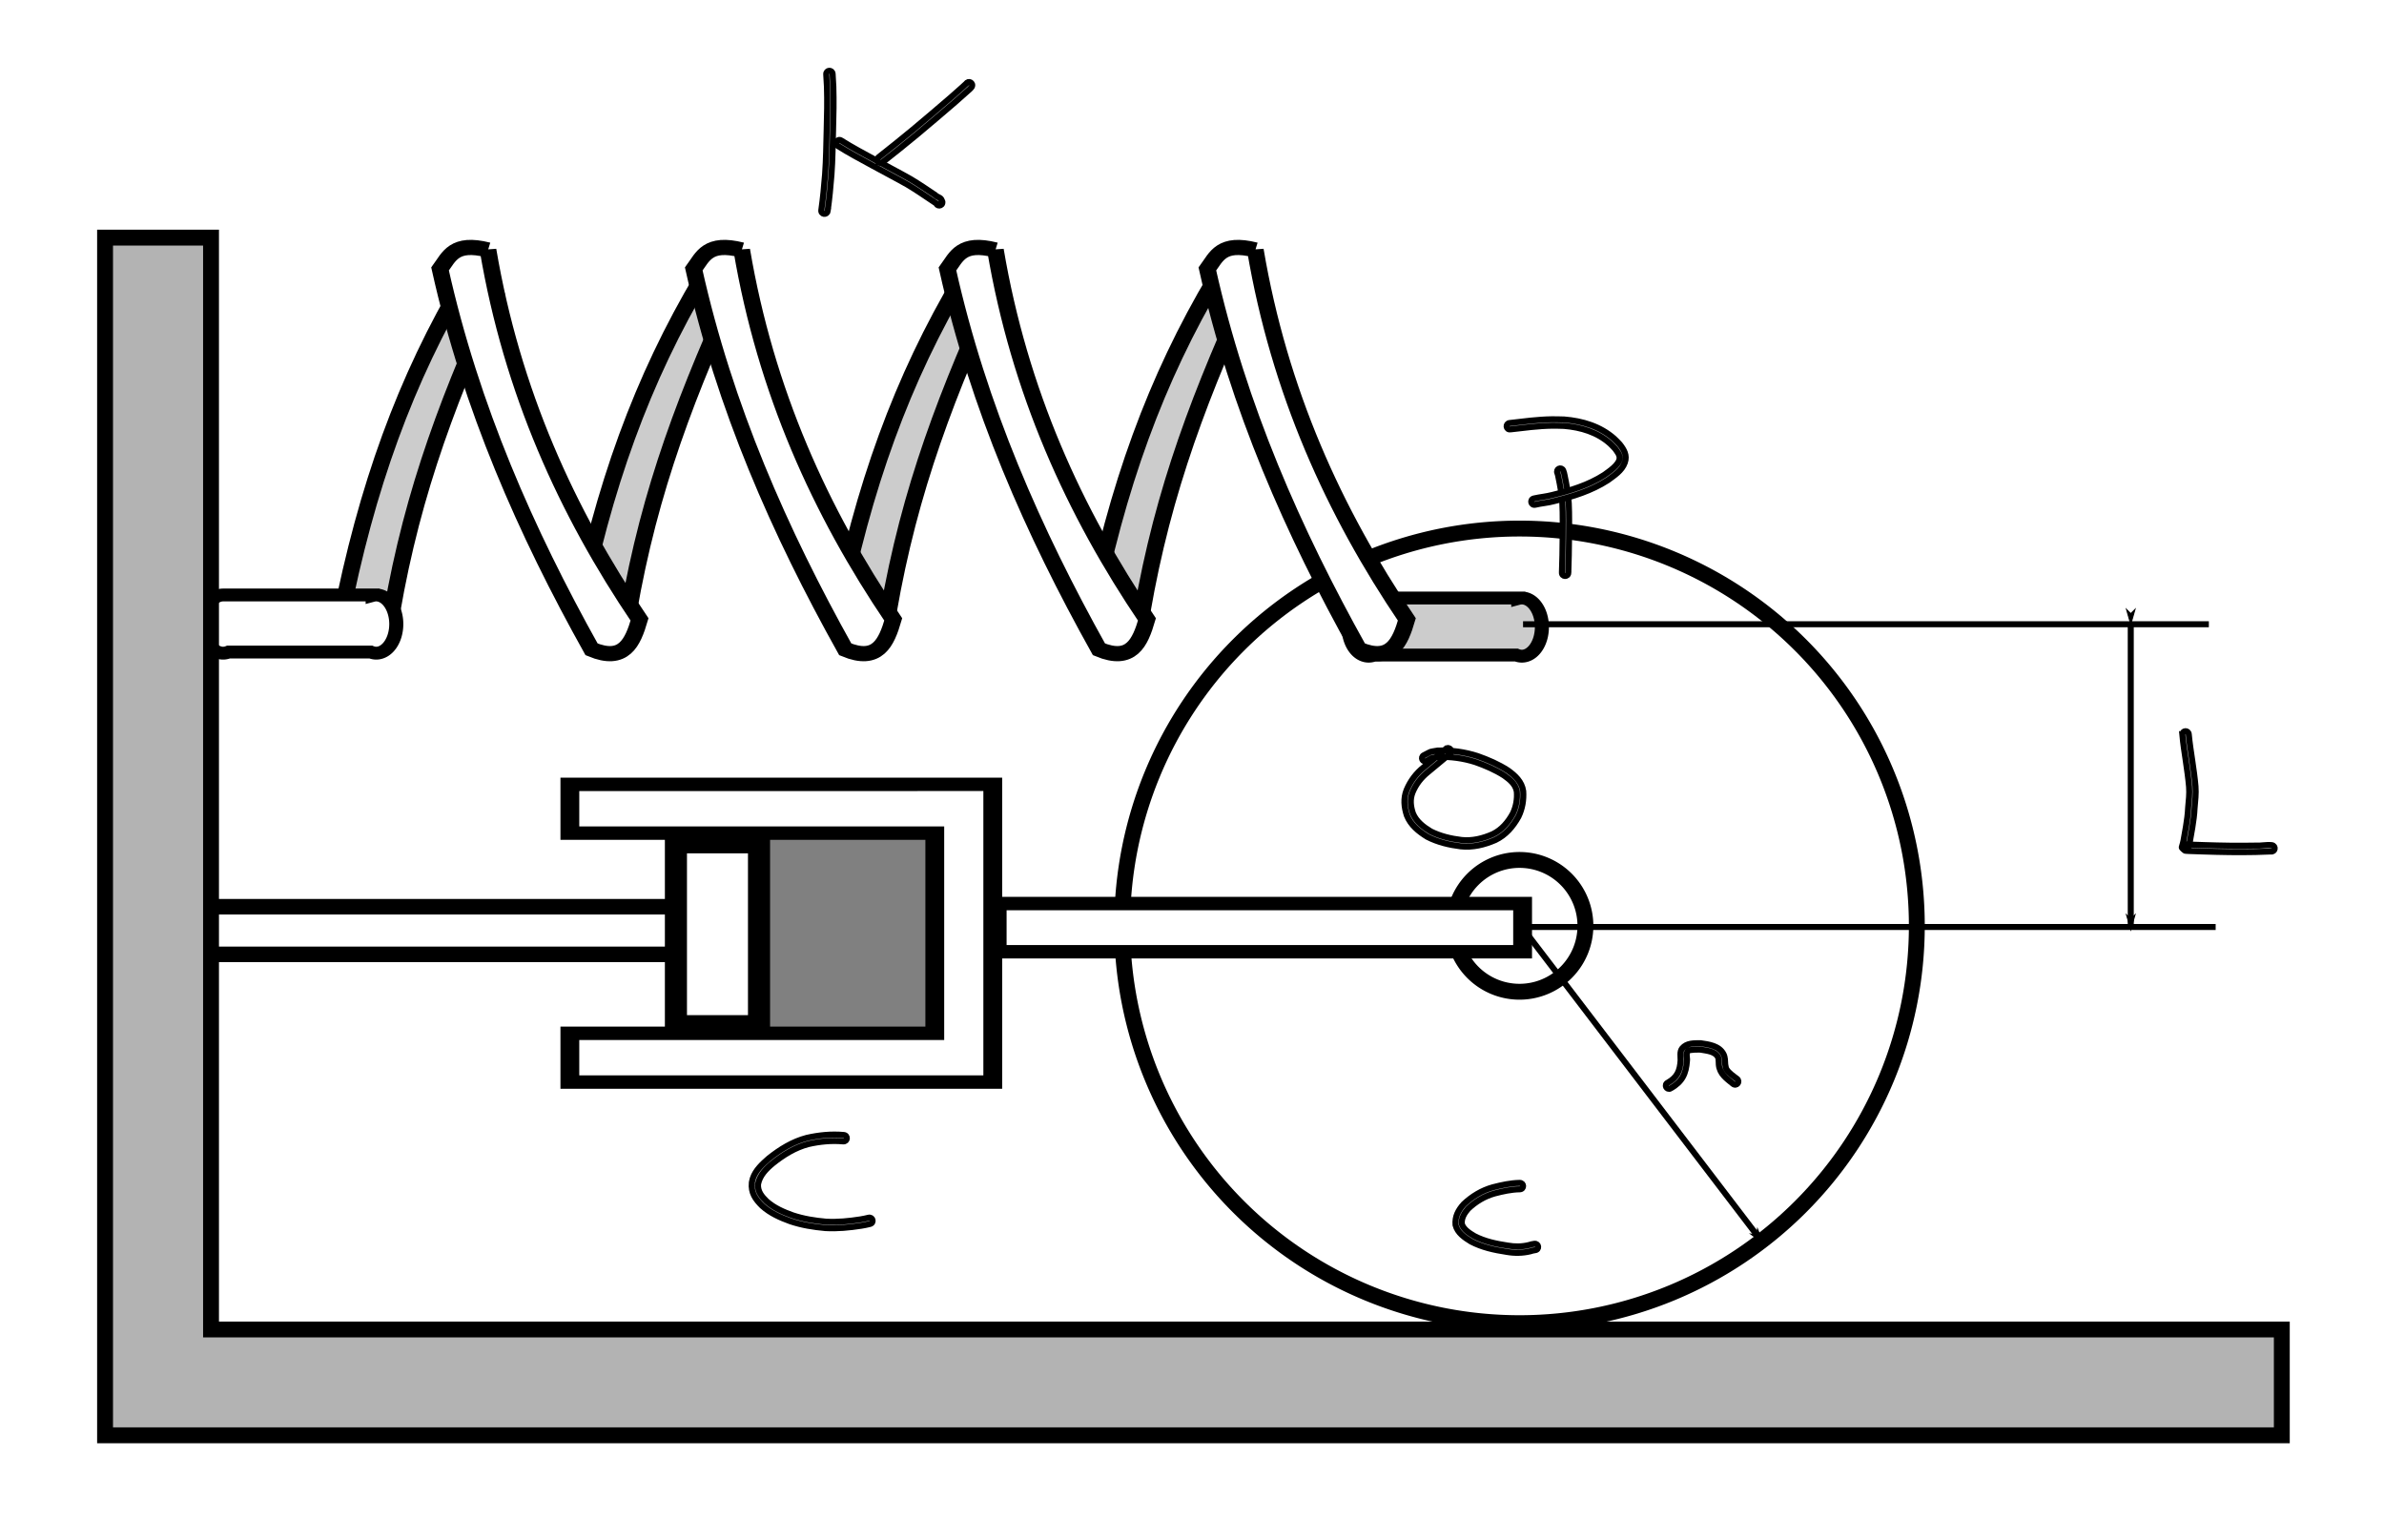 <?xml version="1.0" encoding="UTF-8" standalone="no"?>
<svg
   xmlns:dc="http://purl.org/dc/elements/1.1/"
   xmlns:cc="http://creativecommons.org/ns#"
   xmlns:rdf="http://www.w3.org/1999/02/22-rdf-syntax-ns#"
   xmlns:svg="http://www.w3.org/2000/svg"
   xmlns="http://www.w3.org/2000/svg"
   xmlns:sodipodi="http://sodipodi.sourceforge.net/DTD/sodipodi-0.dtd"
   xmlns:inkscape="http://www.inkscape.org/namespaces/inkscape"
   width="153.345mm"
   height="99.09mm"
   viewBox="0 0 153.345 99.09"
   version="1.1"
   id="svg1217"
   inkscape:version="1.0.1 (3bc2e813f5, 2020-09-07)"
   sodipodi:docname="Din_Corpo_2.svg">
  <defs
     id="defs1211">
    <marker
       style="overflow:visible"
       id="marker3226"
       refX="0"
       refY="0"
       orient="auto"
       inkscape:stockid="Arrow1Lend"
       inkscape:isstock="true">
      <path
         transform="matrix(-0.8,0,0,-0.8,-10,0)"
         style="fill:#000000;fill-opacity:1;fill-rule:evenodd;stroke:#000000;stroke-width:1pt;stroke-opacity:1"
         d="M 0,0 5,-5 -12.5,0 5,5 Z"
         id="path3224" />
    </marker>
    <marker
       style="overflow:visible"
       id="marker3216"
       refX="0"
       refY="0"
       orient="auto"
       inkscape:stockid="Arrow1Lend"
       inkscape:isstock="true">
      <path
         transform="matrix(-0.8,0,0,-0.8,-10,0)"
         style="fill:#000000;fill-opacity:1;fill-rule:evenodd;stroke:#000000;stroke-width:1pt;stroke-opacity:1"
         d="M 0,0 5,-5 -12.5,0 5,5 Z"
         id="path3214" />
    </marker>
    <marker
       style="overflow:visible"
       id="Arrow1Lstart"
       refX="0"
       refY="0"
       orient="auto"
       inkscape:stockid="Arrow1Lstart"
       inkscape:isstock="true">
      <path
         transform="matrix(0.8,0,0,0.8,10,0)"
         style="fill:#000000;fill-opacity:1;fill-rule:evenodd;stroke:#000000;stroke-width:1pt;stroke-opacity:1"
         d="M 0,0 5,-5 -12.5,0 5,5 Z"
         id="path2806" />
    </marker>
  </defs>
  <sodipodi:namedview
     id="base"
     pagecolor="#ffffff"
     bordercolor="#666666"
     borderopacity="1.0"
     inkscape:pageopacity="0.0"
     inkscape:pageshadow="2"
     inkscape:zoom="0.98994949"
     inkscape:cx="241.09409"
     inkscape:cy="145.64066"
     inkscape:document-units="mm"
     inkscape:current-layer="layer5"
     inkscape:document-rotation="0"
     showgrid="false"
     showguides="true"
     inkscape:guide-bbox="true"
     inkscape:snap-global="false"
     inkscape:window-width="1920"
     inkscape:window-height="1017"
     inkscape:window-x="-8"
     inkscape:window-y="-8"
     inkscape:window-maximized="1"
     inkscape:pagecheckerboard="0">
    <sodipodi:guide
       position="91.14,57.773"
       orientation="1,0"
       id="guide2752" />
    <sodipodi:guide
       position="121.624,58.361"
       orientation="1,0"
       id="guide2802" />
  </sodipodi:namedview>
  <g
     inkscape:groupmode="layer"
     id="layer5"
     inkscape:label="fundo"
     transform="translate(28.431,18.274)">
    <rect
       style="fill:#ffffff;stroke:#ffffff;stroke-width:0.206"
       id="rect1568"
       width="153.14"
       height="98.884"
       x="-28.328"
       y="-18.172" />
  </g>
  <g
     inkscape:label="Layer 1"
     inkscape:groupmode="layer"
     id="layer1"
     transform="translate(-23.519,-51.025)">
    <path
       id="path2602"
       style="fill:#ffffff;stroke:#000000;stroke-width:1.021"
       d="m 121.258,85.025 a 25.556,25.556 0 0 0 -25.556,25.556 25.556,25.556 0 0 0 25.556,25.556 25.556,25.556 0 0 0 25.556,-25.556 25.556,25.556 0 0 0 -25.556,-25.556 z m 0,21.316 a 4.239,4.239 0 0 1 4.239,4.239 4.239,4.239 0 0 1 -4.239,4.239 4.239,4.239 0 0 1 -4.239,-4.239 4.239,4.239 0 0 1 4.239,-4.239 z" />
    <g
       transform="matrix(0,-1.459,1.598,0,-148.772,212.863)"
       id="g6265"
       style="stroke-width:0.955">
      <path
         inkscape:export-ydpi="96"
         inkscape:export-xdpi="96"
         style="fill:#cccccc;fill-opacity:1;stroke:#000000;stroke-width:0.566;stroke-miterlimit:4;stroke-dasharray:none"
         d="m 84.559,162.91 a 1.282,0.809 0 0 0 -1.282,-0.809 1.282,0.809 0 0 0 -1.283,0.809 1.282,0.809 0 0 0 0.05,0.221 v 5.722 a 1.282,0.809 0 0 0 -0.05,0.219 1.282,0.809 0 0 0 1.283,0.809 1.282,0.809 0 0 0 1.282,-0.809 1.282,0.809 0 0 0 -0.021,-0.142 h 0.021 z"
         id="path1619"
         inkscape:connector-curvature="0" />
      <path
         inkscape:export-ydpi="96"
         inkscape:export-xdpi="96"
         style="fill:#cccccc;stroke:#000000;stroke-width:0.669;stroke-linecap:butt;stroke-linejoin:miter;stroke-miterlimit:4;stroke-dasharray:none;stroke-opacity:1"
         d="m 82.921,123.439 c 5.549,0.771 9.853,2.191 15.003,4.316 0.651,-0.538 1.212,-0.408 0.771,-1.177 -4.495,-2.442 -9.241,-4.009 -15.106,-5.057 -0.809,0.284 -0.806,1.06 -0.668,1.918 z"
         id="path1606"
         inkscape:connector-curvature="0"
         sodipodi:nodetypes="ccccc" />
      <path
         sodipodi:nodetypes="ccccc"
         inkscape:connector-curvature="0"
         id="path823"
         d="m 82.921,153.638 c 5.549,0.771 9.853,2.191 15.003,4.316 0.651,-0.538 1.212,-0.408 0.771,-1.177 -4.495,-2.442 -9.241,-4.009 -15.106,-5.057 -0.809,0.284 -0.806,1.06 -0.668,1.918 z"
         style="fill:#cccccc;stroke:#000000;stroke-width:0.669;stroke-linecap:butt;stroke-linejoin:miter;stroke-miterlimit:4;stroke-dasharray:none;stroke-opacity:1" />
      <path
         style="fill:#cccccc;stroke:#000000;stroke-width:0.669;stroke-linecap:butt;stroke-linejoin:miter;stroke-miterlimit:4;stroke-dasharray:none;stroke-opacity:1"
         d="m 82.921,143.425 c 5.549,0.771 9.853,2.191 15.003,4.316 0.651,-0.538 1.212,-0.408 0.771,-1.177 -4.495,-2.442 -9.241,-4.009 -15.106,-5.057 -0.809,0.284 -0.806,1.06 -0.668,1.918 z"
         id="path827"
         inkscape:connector-curvature="0"
         sodipodi:nodetypes="ccccc" />
      <path
         sodipodi:nodetypes="ccccc"
         inkscape:connector-curvature="0"
         id="path817-3"
         d="m 99.904,147.885 c -6.241,0.966 -11.549,3.166 -16.29,6.098 -1.022,-0.273 -1.912,-0.63 -1.318,-1.931 5.174,-2.637 10.64,-4.85 16.769,-6.098 0.54,0.36 1.219,0.567 0.838,1.931 z"
         style="fill:#ffffff;stroke:#000000;stroke-width:0.669;stroke-linecap:butt;stroke-linejoin:miter;stroke-miterlimit:4;stroke-dasharray:none;stroke-opacity:1" />
      <path
         style="fill:#ffffff;stroke:#000000;stroke-width:0.669;stroke-linecap:butt;stroke-linejoin:miter;stroke-miterlimit:4;stroke-dasharray:none;stroke-opacity:1"
         d="m 99.904,158.347 c -6.241,0.966 -11.549,3.166 -16.29,6.098 -1.022,-0.273 -1.912,-0.63 -1.318,-1.931 5.174,-2.637 10.64,-4.85 16.769,-6.098 0.54,0.36 1.219,0.567 0.838,1.931 z"
         id="path825"
         inkscape:connector-curvature="0"
         sodipodi:nodetypes="ccccc" />
      <path
         sodipodi:nodetypes="ccccc"
         inkscape:connector-curvature="0"
         id="path839-6"
         d="m 82.921,132.964 c 5.549,0.771 9.853,2.191 15.003,4.316 0.651,-0.538 1.212,-0.408 0.771,-1.177 -4.495,-2.442 -9.241,-4.009 -15.106,-5.057 -0.809,0.284 -0.806,1.06 -0.668,1.918 z"
         style="fill:#cccccc;stroke:#000000;stroke-width:0.669;stroke-linecap:butt;stroke-linejoin:miter;stroke-miterlimit:4;stroke-dasharray:none;stroke-opacity:1" />
      <path
         style="fill:#ffffff;stroke:#000000;stroke-width:0.669;stroke-linecap:butt;stroke-linejoin:miter;stroke-miterlimit:4;stroke-dasharray:none;stroke-opacity:1"
         d="m 99.904,137.673 c -6.241,0.966 -11.549,3.166 -16.29,6.098 -1.022,-0.273 -1.912,-0.63 -1.318,-1.931 5.174,-2.637 10.64,-4.85 16.769,-6.098 0.54,0.36 1.219,0.567 0.838,1.931 z"
         id="path829"
         inkscape:connector-curvature="0"
         sodipodi:nodetypes="ccccc" />
      <path
         sodipodi:nodetypes="ccccc"
         inkscape:connector-curvature="0"
         id="path833"
         d="m 99.904,127.461 c -6.241,0.966 -11.549,3.166 -16.29,6.098 -1.022,-0.273 -1.912,-0.63 -1.318,-1.931 5.174,-2.637 10.64,-4.85 16.769,-6.098 0.54,0.36 1.219,0.567 0.838,1.931 z"
         style="fill:#ffffff;stroke:#000000;stroke-width:0.669;stroke-linecap:butt;stroke-linejoin:miter;stroke-miterlimit:4;stroke-dasharray:none;stroke-opacity:1" />
      <path
         inkscape:connector-curvature="0"
         id="path1610"
         d="m 84.692,116.797 a 1.282,0.809 0 0 0 -1.282,-0.809 1.282,0.809 0 0 0 -1.283,0.809 1.282,0.809 0 0 0 0.05,0.221 v 5.722 a 1.282,0.809 0 0 0 -0.05,0.219 1.282,0.809 0 0 0 1.283,0.809 1.282,0.809 0 0 0 1.282,-0.809 1.282,0.809 0 0 0 -0.021,-0.142 h 0.021 z"
         style="fill:#ffffff;stroke:#000000;stroke-width:0.566;stroke-miterlimit:4;stroke-dasharray:none" />
    </g>
    <g
       id="layer1-9"
       inkscape:label="Layer 1"
       transform="matrix(2.047,0,0,1.459,-120.564,-48.871)"
       style="stroke-width:0.844">
      <rect
         style="fill:#ffffff;stroke:#000000;stroke-width:0.591;stroke-miterlimit:4;stroke-dasharray:none"
         id="rect1718"
         width="16.51"
         height="2.125"
         x="101.722"
         y="108.305" />
      <rect
         style="fill:#ffffff;stroke:#000000;stroke-width:0.685;stroke-miterlimit:4;stroke-dasharray:none"
         id="rect1731"
         width="15.094"
         height="2.1"
         x="76.875"
         y="108.445" />
      <rect
         y="104.8"
         x="92.554"
         height="9.227"
         width="7.206"
         id="rect3464"
         style="fill:#808080;stroke:#808080;stroke-width:0.591" />
      <path
         style="fill:#ffffff;stroke:#000000;stroke-width:0.591;stroke-miterlimit:4;stroke-dasharray:none"
         d="m 88.294,103.05 v 2.149 h 11.467 v 8.827 H 88.294 v 2.149 h 13.289 v -13.126 z"
         id="rect1720"
         inkscape:connector-curvature="0" />
      <rect
         style="fill:#ffffff;stroke:#000000;stroke-width:0.694;stroke-miterlimit:4;stroke-dasharray:none"
         id="rect1729"
         width="2.611"
         height="7.828"
         x="91.627"
         y="105.744" />
    </g>
    <path
       id="rect2606"
       style="fill:#b3b3b3;stroke:#000000;stroke-width:1.021"
       d="m 30.277,66.31 v 70.235 6.805 h 6.816 133.198 v -6.805 H 37.093 V 66.31 Z" />
    <path
       style="fill:none;stroke:#000000;stroke-width:0.386px;stroke-linecap:butt;stroke-linejoin:miter;stroke-opacity:1"
       d="m 121.256,110.654 h 44.78"
       id="path2798" />
    <path
       style="fill:none;stroke:#000000;stroke-width:0.386px;stroke-linecap:butt;stroke-linejoin:miter;stroke-opacity:1"
       d="m 121.485,91.18 h 44.113"
       id="path2800" />
    <path
       style="fill:none;stroke:#000000;stroke-width:0.387;stroke-linecap:butt;stroke-linejoin:miter;stroke-miterlimit:4;stroke-dasharray:none;stroke-opacity:1;marker-start:url(#Arrow1Lstart);marker-end:url(#marker3216)"
       d="M 160.575,91.167 V 110.816"
       id="path2804" />
    <path
       style="fill:none;stroke:#000000;stroke-width:0.386px;stroke-linecap:butt;stroke-linejoin:miter;stroke-opacity:1;marker-end:url(#marker3226)"
       d="m 121.476,110.745 15.444,20.242"
       id="path3108" />
    <path
       style="fill:#b3b3b3;stroke:#000000;stroke-width:0.387;stroke-miterlimit:4;stroke-dasharray:none"
       id="path3146"
       d="m 163.893,98.295 c 0.051,0.572 0.143,1.139 0.226,1.707 0.079,0.545 0.16,1.089 0.206,1.638 0.037,0.449 -0.022,0.896 -0.06,1.342 -0.016,0.407 -0.076,0.809 -0.139,1.21 -0.05,0.295 -0.099,0.59 -0.155,0.884 -0.024,0.126 -0.056,0.251 -0.095,0.373 -0.04,0.118 -0.041,0.107 0.184,0.295 0.018,0.015 0.402,0.026 0.423,0.027 0.298,0.012 0.487,0.017 0.793,0.027 1.107,0.038 2.214,0.055 3.322,0.033 0.326,-0.003 0.662,-0.031 0.983,-0.034 0.288,0.048 0.357,-0.359 0.069,-0.408 v 0 c -0.35,-0.04 -0.708,0.053 -1.059,0.029 -1.1,0.022 -2.2,0.004 -3.3,-0.033 -0.35,-0.012 -0.457,-0.015 -0.79,-0.027 -0.081,-0.003 -0.162,-0.006 -0.243,-0.01 -0.028,-0.001 -0.085,-0.03 -0.085,-0.003 0.013,0.499 0.07,0.314 0.099,0.229 0.044,-0.138 0.08,-0.278 0.107,-0.42 0.057,-0.298 0.107,-0.598 0.157,-0.898 0.064,-0.411 0.126,-0.823 0.143,-1.239 0.04,-0.47 0.1,-0.94 0.06,-1.412 -0.047,-0.557 -0.129,-1.109 -0.209,-1.662 -0.081,-0.56 -0.172,-1.119 -0.223,-1.683 -0.025,-0.291 -0.437,-0.256 -0.412,0.036 z" />
    <path
       style="fill:#b3b3b3;stroke:#000000;stroke-width:0.387;stroke-miterlimit:4;stroke-dasharray:none"
       id="path3148"
       d="m 124.397,87.868 c 0.03,-0.741 0.039,-1.484 0.046,-2.226 0.004,-0.75 0.02,-1.499 -0.017,-2.248 -0.033,-0.601 -0.142,-1.193 -0.265,-1.781 -0.02,-0.113 -0.047,-0.222 -0.091,-0.328 -0.124,-0.265 -0.498,-0.09 -0.375,0.175 v 0 c 0.024,0.074 0.052,0.16 0.061,0.238 0.119,0.567 0.225,1.137 0.257,1.717 0.037,0.741 0.02,1.482 0.017,2.224 -0.007,0.736 -0.016,1.473 -0.045,2.209 -0.015,0.292 0.398,0.313 0.413,0.021 z" />
    <path
       style="fill:#b3b3b3;stroke:#000000;stroke-width:0.387;stroke-miterlimit:4;stroke-dasharray:none"
       id="path3150"
       d="m 120.67,78.645 c 0.895,-0.102 1.791,-0.225 2.693,-0.237 0.254,-0.004 0.508,0.009 0.762,0.014 1.085,0.091 2.135,0.402 2.96,1.138 0.116,0.104 0.217,0.223 0.326,0.335 0.117,0.175 0.283,0.351 0.285,0.581 0.004,0.441 -0.716,0.897 -1.005,1.108 -1.007,0.646 -2.158,0.995 -3.31,1.276 -0.394,0.106 -0.803,0.137 -1.199,0.229 -0.285,0.067 -0.189,0.47 0.095,0.402 v 0 c 0.396,-0.096 0.808,-0.117 1.202,-0.229 1.205,-0.295 2.407,-0.664 3.458,-1.345 0.412,-0.305 0.915,-0.62 1.095,-1.135 0.164,-0.466 -0.046,-0.821 -0.325,-1.177 -0.122,-0.124 -0.236,-0.257 -0.367,-0.372 -0.897,-0.79 -2.033,-1.13 -3.207,-1.225 -0.263,-0.004 -0.525,-0.017 -0.788,-0.013 -0.912,0.012 -1.818,0.136 -2.722,0.24 -0.29,0.034 -0.242,0.445 0.048,0.411 z" />
    <path
       style="fill:#b3b3b3;stroke:#000000;stroke-width:0.387;stroke-miterlimit:4;stroke-dasharray:none"
       id="path3152"
       d="m 130.974,121.041 c 0.762,-0.437 0.993,-0.936 1.057,-1.789 0.028,-0.149 -0.095,-0.505 0.07,-0.627 0.133,-0.099 0.666,-0.082 0.799,-0.082 0.375,0.071 0.982,0.099 1.145,0.534 0.023,0.063 0.032,0.415 0.033,0.44 0.06,0.591 0.485,0.877 0.912,1.227 0.228,0.183 0.487,-0.14 0.259,-0.323 v 0 c -0.204,-0.16 -0.55,-0.381 -0.687,-0.637 -0.047,-0.087 -0.047,-0.193 -0.071,-0.289 -0.013,-0.222 -0.006,-0.454 -0.111,-0.661 -0.275,-0.541 -0.952,-0.63 -1.482,-0.705 -0.411,0.006 -0.876,-0.025 -1.174,0.328 -0.172,0.205 -0.101,0.529 -0.105,0.767 -0.04,0.676 -0.212,1.094 -0.822,1.443 -0.264,0.125 -0.087,0.499 0.177,0.374 z" />
    <path
       style="fill:#b3b3b3;stroke:#000000;stroke-width:0.387;stroke-miterlimit:4;stroke-dasharray:none"
       id="path3158"
       d="m 121.264,127.114 c -0.583,0.01 -1.153,0.136 -1.714,0.281 -0.717,0.197 -1.344,0.581 -1.882,1.086 -0.356,0.398 -0.573,0.801 -0.526,1.342 0.125,0.506 0.58,0.81 1,1.067 0.711,0.376 1.497,0.543 2.285,0.663 0.513,0.09 1.021,0.084 1.526,-0.037 0.103,-0.03 0.203,-0.065 0.309,-0.073 0.291,-0.033 0.244,-0.444 -0.047,-0.411 v 0 c -0.123,0.016 -0.242,0.041 -0.36,0.082 -0.452,0.111 -0.907,0.111 -1.367,0.03 -0.734,-0.11 -1.467,-0.263 -2.132,-0.608 -0.307,-0.185 -0.673,-0.405 -0.803,-0.757 -0.054,-0.385 0.154,-0.715 0.399,-0.998 0.483,-0.461 1.055,-0.806 1.702,-0.986 0.532,-0.139 1.072,-0.259 1.624,-0.268 0.292,-0.01 0.278,-0.423 -0.015,-0.413 z" />
    <path
       style="fill:#b3b3b3;stroke:#000000;stroke-width:0.387;stroke-miterlimit:4;stroke-dasharray:none"
       id="path3162"
       d="m 116.519,99.197 c -0.471,0.389 -0.941,0.779 -1.411,1.171 -0.498,0.397 -0.867,0.889 -1.113,1.473 -0.218,0.548 -0.161,1.09 0.015,1.637 0.248,0.624 0.762,1.036 1.317,1.377 0.669,0.347 1.405,0.519 2.148,0.612 0.779,0.085 1.518,-0.1 2.227,-0.406 0.669,-0.322 1.134,-0.868 1.488,-1.504 0.252,-0.517 0.346,-1.078 0.306,-1.647 -0.09,-0.606 -0.512,-0.991 -0.984,-1.331 -0.609,-0.394 -1.274,-0.682 -1.956,-0.921 -0.831,-0.27 -1.694,-0.383 -2.565,-0.354 -0.607,0.111 -0.311,0.014 -0.885,0.301 -0.259,0.136 -0.067,0.502 0.192,0.366 v 0 c 0.437,-0.243 0.202,-0.156 0.708,-0.254 0.819,-0.03 1.631,0.081 2.414,0.331 0.645,0.226 1.275,0.497 1.852,0.867 0.371,0.264 0.729,0.552 0.812,1.026 0.041,0.488 -0.046,0.971 -0.255,1.415 -0.306,0.558 -0.708,1.04 -1.291,1.325 -0.64,0.28 -1.307,0.45 -2.012,0.375 -0.685,-0.083 -1.363,-0.241 -1.983,-0.554 -0.471,-0.286 -0.92,-0.629 -1.139,-1.153 -0.15,-0.451 -0.205,-0.895 -0.026,-1.35 0.214,-0.524 0.552,-0.958 0.996,-1.314 0.468,-0.39 0.936,-0.778 1.405,-1.166 0.228,-0.183 -0.032,-0.506 -0.259,-0.322 z" />
    <path
       style="fill:#b3b3b3;stroke:#000000;stroke-width:0.387;stroke-miterlimit:4;stroke-dasharray:none"
       id="path3164"
       d="m 76.756,64.599 c 0.112,-0.776 0.184,-1.558 0.246,-2.34 0.07,-0.959 0.077,-1.92 0.103,-2.881 0.027,-0.93 0.047,-1.86 0.017,-2.79 -0.011,-0.27 -0.026,-0.539 -0.046,-0.808 -0.021,-0.292 -0.434,-0.261 -0.412,0.03 v 0 c 0.019,0.264 0.034,0.528 0.045,0.792 0.031,0.922 0.01,1.844 -0.017,2.765 -0.025,0.953 -0.033,1.908 -0.101,2.859 -0.061,0.77 -0.132,1.541 -0.242,2.306 -0.047,0.289 0.361,0.355 0.408,0.067 z" />
    <path
       style="fill:#b3b3b3;stroke:#000000;stroke-width:0.387;stroke-miterlimit:4;stroke-dasharray:none"
       id="path3170"
       d="m 77.406,60.411 c 0.726,0.46 1.487,0.859 2.24,1.271 0.741,0.41 1.495,0.795 2.231,1.213 0.537,0.319 1.053,0.673 1.571,1.021 0.097,0.074 0.205,0.13 0.304,0.201 0.062,0.044 0.088,0.11 -0.028,-0.075 0.019,0.292 0.432,0.265 0.413,-0.027 v 0 c -0.025,-0.059 -0.041,-0.123 -0.075,-0.176 -0.082,-0.127 -0.29,-0.152 -0.383,-0.266 -0.527,-0.354 -1.051,-0.714 -1.598,-1.038 -0.738,-0.419 -1.494,-0.805 -2.237,-1.216 -0.741,-0.405 -1.49,-0.798 -2.205,-1.249 -0.241,-0.166 -0.475,0.175 -0.234,0.341 z" />
    <path
       style="fill:#b3b3b3;stroke:#000000;stroke-width:0.387;stroke-miterlimit:4;stroke-dasharray:none"
       id="path3172"
       d="m 80.3,61.453 c 0.739,-0.578 1.47,-1.168 2.193,-1.766 0.818,-0.693 1.644,-1.377 2.451,-2.082 0.258,-0.227 0.515,-0.455 0.772,-0.684 0.11,-0.098 0.223,-0.185 0.309,-0.305 0.139,-0.258 -0.226,-0.453 -0.364,-0.196 v 0 c 0.132,-0.137 -0.194,0.169 -0.22,0.192 -0.149,0.133 -0.309,0.276 -0.458,0.407 -0.103,0.091 -0.207,0.183 -0.31,0.274 -0.805,0.703 -1.628,1.385 -2.443,2.075 -0.721,0.597 -1.45,1.185 -2.187,1.761 -0.229,0.182 0.029,0.506 0.258,0.324 z" />
    <path
       style="fill:#b3b3b3;stroke:#000000;stroke-width:0.387;stroke-miterlimit:4;stroke-dasharray:none"
       id="path3176"
       d="m 77.786,124.032 c -0.801,-0.071 -1.591,0.009 -2.371,0.186 -0.915,0.241 -1.708,0.733 -2.441,1.315 -0.415,0.362 -0.855,0.759 -1.034,1.299 -0.029,0.088 -0.042,0.18 -0.063,0.271 -0.065,0.644 0.228,1.06 0.667,1.492 0.526,0.473 1.164,0.756 1.821,0.993 0.728,0.245 1.487,0.366 2.249,0.434 0.775,0.044 1.55,-0.032 2.314,-0.152 0.187,-0.033 0.374,-0.065 0.557,-0.114 0.282,-0.076 0.175,-0.475 -0.107,-0.399 v 0 c -0.169,0.046 -0.342,0.073 -0.514,0.105 -0.731,0.115 -1.472,0.189 -2.214,0.148 -0.727,-0.064 -1.451,-0.179 -2.146,-0.411 -0.602,-0.216 -1.188,-0.47 -1.673,-0.9 -0.318,-0.306 -0.59,-0.639 -0.552,-1.108 0.115,-0.57 0.514,-0.973 0.95,-1.335 0.683,-0.545 1.422,-1.007 2.275,-1.235 0.742,-0.17 1.493,-0.244 2.255,-0.176 0.292,0.018 0.317,-0.395 0.025,-0.413 z" />
  </g>
</svg>

